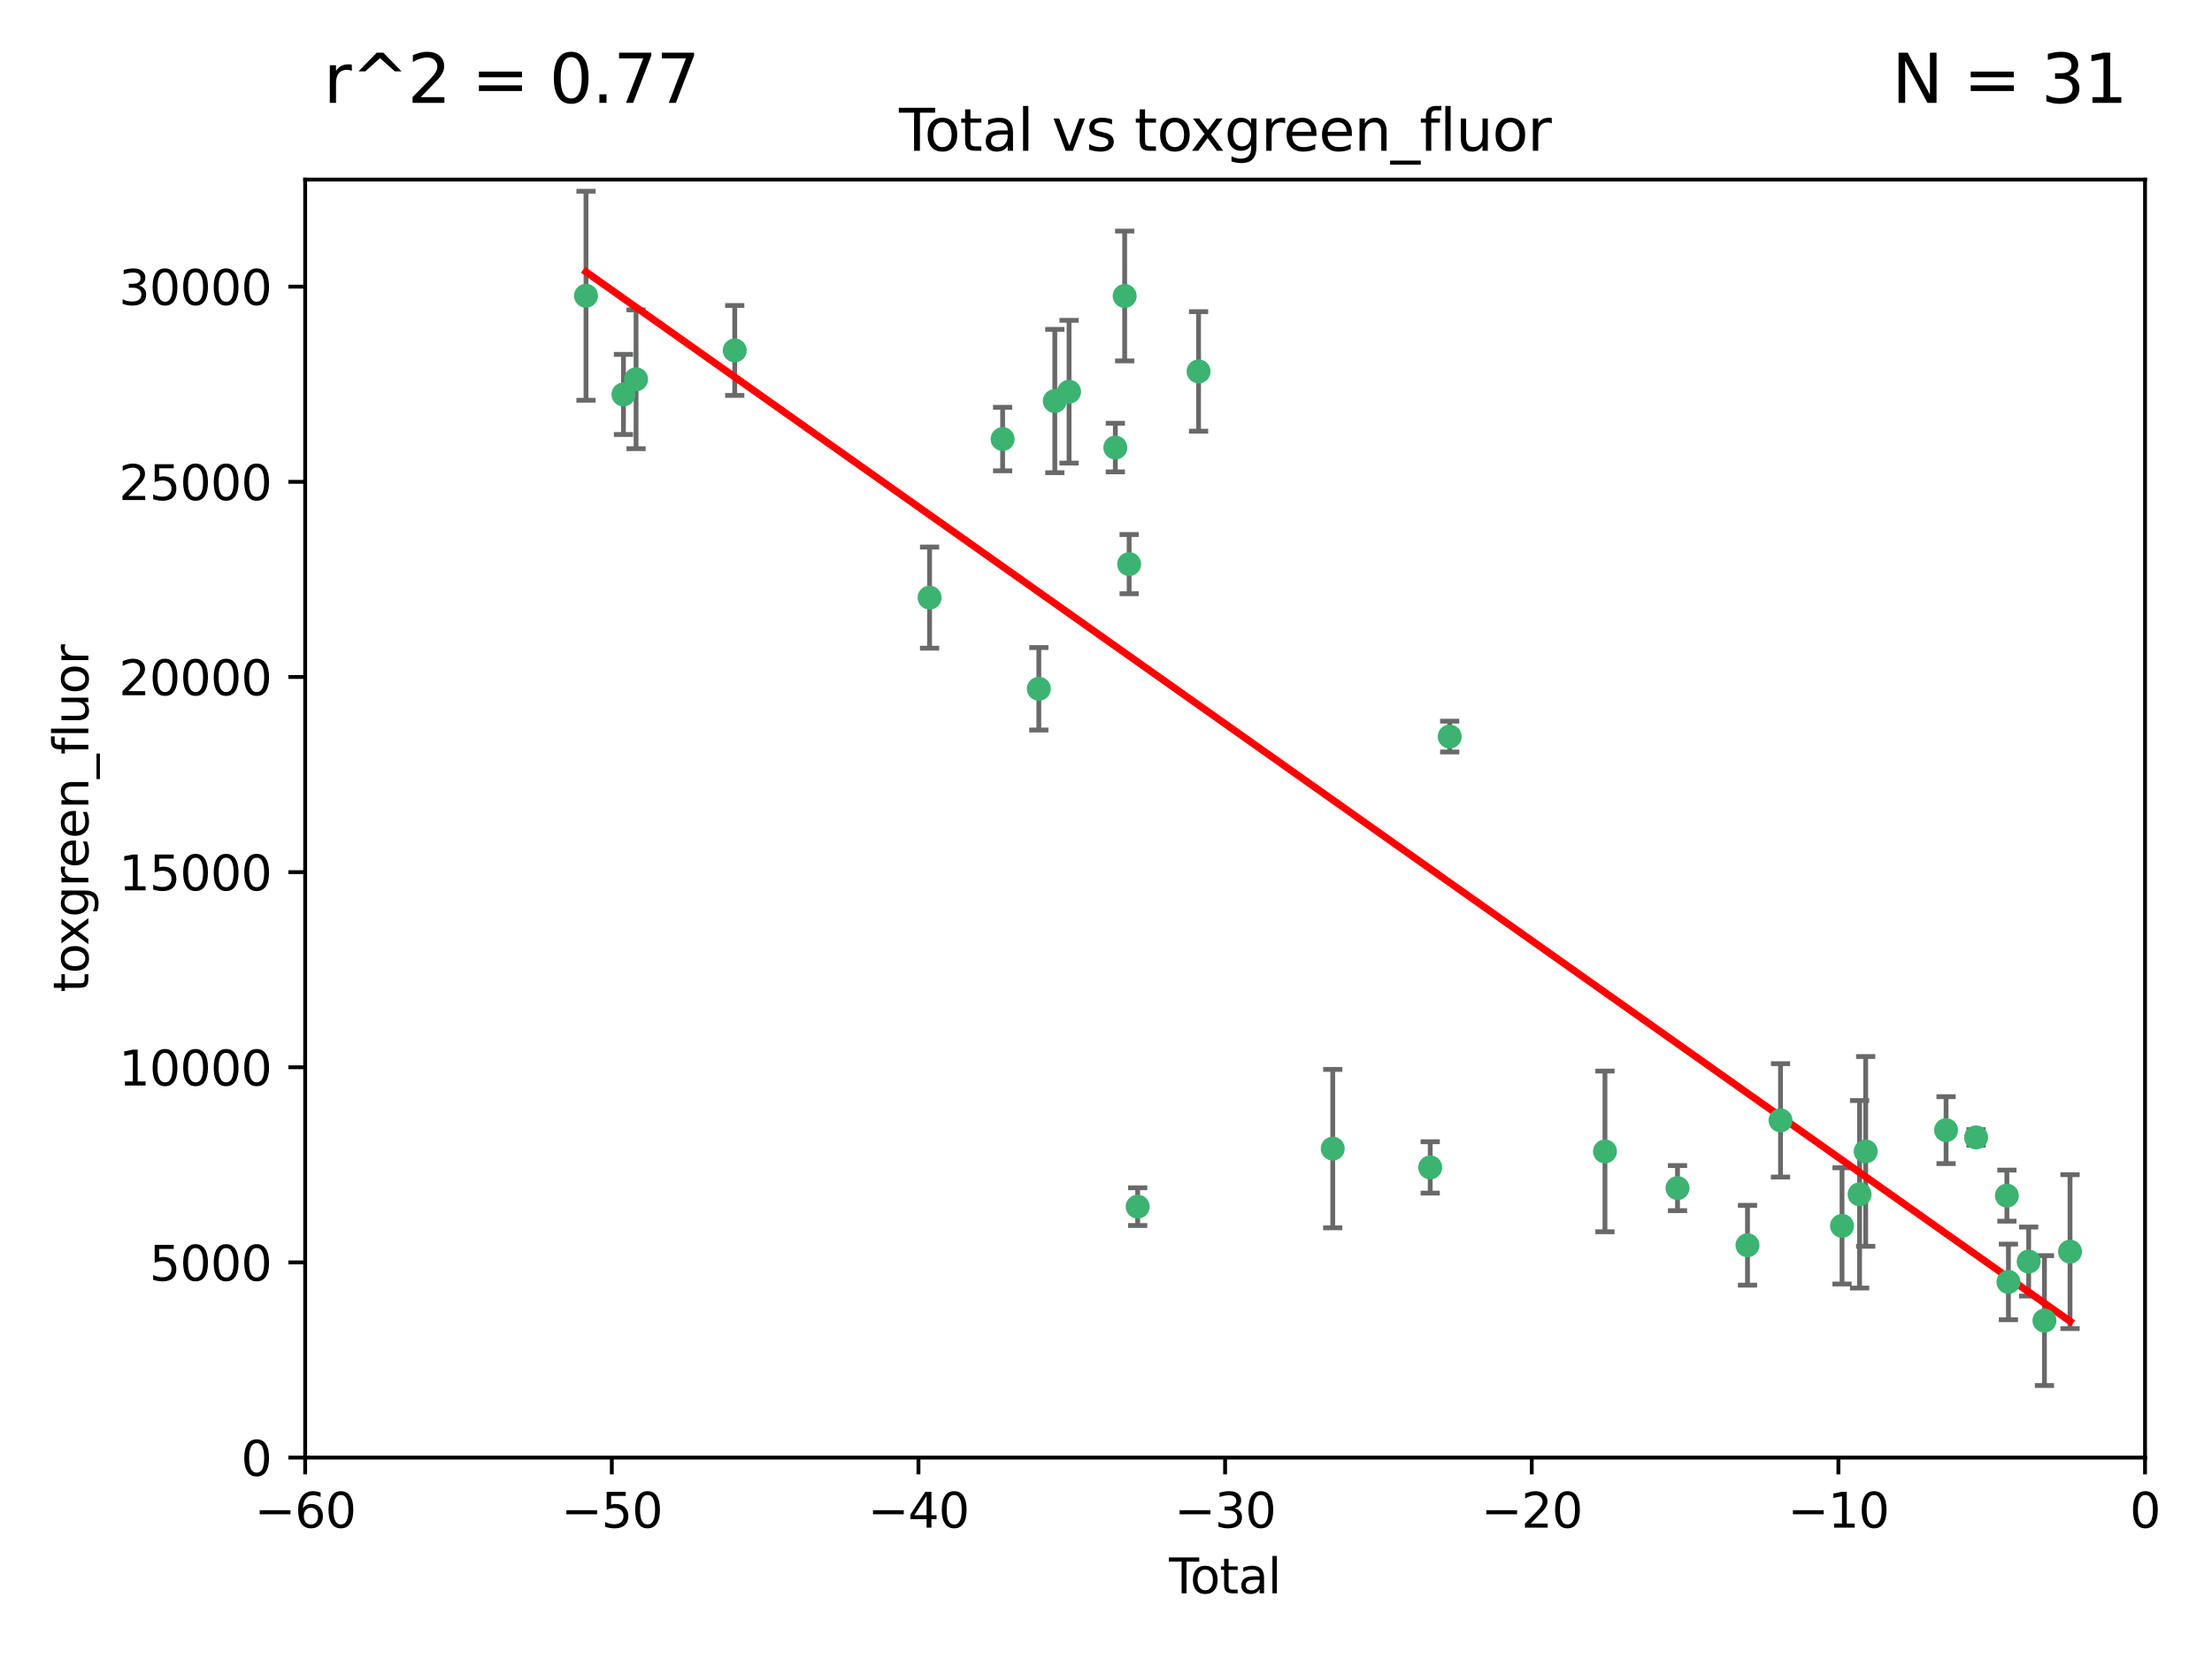 <?xml version="1.0" encoding="utf-8" standalone="no"?>
<!DOCTYPE svg PUBLIC "-//W3C//DTD SVG 1.1//EN"
  "http://www.w3.org/Graphics/SVG/1.1/DTD/svg11.dtd">
<svg xmlns:xlink="http://www.w3.org/1999/xlink" width="460.8pt" height="345.6pt" viewBox="0 0 460.8 345.6" xmlns="http://www.w3.org/2000/svg" version="1.1">
 <defs>
  <style type="text/css">*{stroke-linejoin: round; stroke-linecap: butt}</style>
 </defs>
 <g id="figure_1">
  <g id="patch_1">
   <path d="M 0 345.6 
L 460.8 345.6 
L 460.8 0 
L 0 0 
z
" style="fill: #ffffff"/>
  </g>
  <g id="axes_1">
   <g id="patch_2">
    <path d="M 63.571 303.64 
L 446.85 303.64 
L 446.85 37.411 
L 63.571 37.411 
z
" style="fill: #ffffff"/>
   </g>
   <g id="PathCollection_1">
    <defs>
     <path id="m54d7ae246f" d="M 0 1.118 
C 0.297 1.118 0.581 1 0.791 0.791 
C 1 0.581 1.118 0.297 1.118 0 
C 1.118 -0.297 1 -0.581 0.791 -0.791 
C 0.581 -1 0.297 -1.118 0 -1.118 
C -0.297 -1.118 -0.581 -1 -0.791 -0.791 
C -1 -0.581 -1.118 -0.297 -1.118 0 
C -1.118 0.297 -1 0.581 -0.791 0.791 
C -0.581 1 -0.297 1.118 0 1.118 
z
" style="stroke: #3cb371"/>
    </defs>
    <g clip-path="url(#p17202808cc)">
     <use xlink:href="#m54d7ae246f" x="122.075" y="61.614" style="fill: #3cb371; stroke: #3cb371"/>
     <use xlink:href="#m54d7ae246f" x="129.877" y="82.171" style="fill: #3cb371; stroke: #3cb371"/>
     <use xlink:href="#m54d7ae246f" x="132.505" y="79.013" style="fill: #3cb371; stroke: #3cb371"/>
     <use xlink:href="#m54d7ae246f" x="153.06" y="73.004" style="fill: #3cb371; stroke: #3cb371"/>
     <use xlink:href="#m54d7ae246f" x="193.65" y="124.496" style="fill: #3cb371; stroke: #3cb371"/>
     <use xlink:href="#m54d7ae246f" x="208.867" y="91.463" style="fill: #3cb371; stroke: #3cb371"/>
     <use xlink:href="#m54d7ae246f" x="216.408" y="143.488" style="fill: #3cb371; stroke: #3cb371"/>
     <use xlink:href="#m54d7ae246f" x="219.736" y="83.54" style="fill: #3cb371; stroke: #3cb371"/>
     <use xlink:href="#m54d7ae246f" x="222.705" y="81.601" style="fill: #3cb371; stroke: #3cb371"/>
     <use xlink:href="#m54d7ae246f" x="232.345" y="93.237" style="fill: #3cb371; stroke: #3cb371"/>
     <use xlink:href="#m54d7ae246f" x="234.291" y="61.664" style="fill: #3cb371; stroke: #3cb371"/>
     <use xlink:href="#m54d7ae246f" x="235.222" y="117.515" style="fill: #3cb371; stroke: #3cb371"/>
     <use xlink:href="#m54d7ae246f" x="236.998" y="251.367" style="fill: #3cb371; stroke: #3cb371"/>
     <use xlink:href="#m54d7ae246f" x="249.689" y="77.373" style="fill: #3cb371; stroke: #3cb371"/>
     <use xlink:href="#m54d7ae246f" x="277.635" y="239.279" style="fill: #3cb371; stroke: #3cb371"/>
     <use xlink:href="#m54d7ae246f" x="297.94" y="243.195" style="fill: #3cb371; stroke: #3cb371"/>
     <use xlink:href="#m54d7ae246f" x="301.998" y="153.437" style="fill: #3cb371; stroke: #3cb371"/>
     <use xlink:href="#m54d7ae246f" x="334.342" y="239.858" style="fill: #3cb371; stroke: #3cb371"/>
     <use xlink:href="#m54d7ae246f" x="349.456" y="247.505" style="fill: #3cb371; stroke: #3cb371"/>
     <use xlink:href="#m54d7ae246f" x="364.037" y="259.404" style="fill: #3cb371; stroke: #3cb371"/>
     <use xlink:href="#m54d7ae246f" x="370.913" y="233.39" style="fill: #3cb371; stroke: #3cb371"/>
     <use xlink:href="#m54d7ae246f" x="383.73" y="255.371" style="fill: #3cb371; stroke: #3cb371"/>
     <use xlink:href="#m54d7ae246f" x="387.387" y="248.797" style="fill: #3cb371; stroke: #3cb371"/>
     <use xlink:href="#m54d7ae246f" x="388.656" y="239.862" style="fill: #3cb371; stroke: #3cb371"/>
     <use xlink:href="#m54d7ae246f" x="405.4" y="235.431" style="fill: #3cb371; stroke: #3cb371"/>
     <use xlink:href="#m54d7ae246f" x="411.653" y="236.943" style="fill: #3cb371; stroke: #3cb371"/>
     <use xlink:href="#m54d7ae246f" x="418.073" y="249.072" style="fill: #3cb371; stroke: #3cb371"/>
     <use xlink:href="#m54d7ae246f" x="418.393" y="267.05" style="fill: #3cb371; stroke: #3cb371"/>
     <use xlink:href="#m54d7ae246f" x="422.61" y="262.805" style="fill: #3cb371; stroke: #3cb371"/>
     <use xlink:href="#m54d7ae246f" x="425.895" y="275.102" style="fill: #3cb371; stroke: #3cb371"/>
     <use xlink:href="#m54d7ae246f" x="431.226" y="260.738" style="fill: #3cb371; stroke: #3cb371"/>
    </g>
   </g>
   <g id="matplotlib.axis_1">
    <g id="xtick_1">
     <g id="line2d_1">
      <defs>
       <path id="m8b7f5cf3c0" d="M 0 0 
L 0 3.5 
" style="stroke: #000000; stroke-width: 0.8"/>
      </defs>
      <g>
       <use xlink:href="#m8b7f5cf3c0" x="63.571" y="303.64" style="stroke: #000000; stroke-width: 0.8"/>
      </g>
     </g>
     <g id="text_1">
      <!-- −60 -->
      <g transform="translate(53.019 318.238)scale(0.1 -0.1)">
       <defs>
        <path id="DejaVuSans-2212" d="M 678 2272 
L 4684 2272 
L 4684 1741 
L 678 1741 
L 678 2272 
z
" transform="scale(0.016)"/>
        <path id="DejaVuSans-36" d="M 2113 2584 
Q 1688 2584 1439 2293 
Q 1191 2003 1191 1497 
Q 1191 994 1439 701 
Q 1688 409 2113 409 
Q 2538 409 2786 701 
Q 3034 994 3034 1497 
Q 3034 2003 2786 2293 
Q 2538 2584 2113 2584 
z
M 3366 4563 
L 3366 3988 
Q 3128 4100 2886 4159 
Q 2644 4219 2406 4219 
Q 1781 4219 1451 3797 
Q 1122 3375 1075 2522 
Q 1259 2794 1537 2939 
Q 1816 3084 2150 3084 
Q 2853 3084 3261 2657 
Q 3669 2231 3669 1497 
Q 3669 778 3244 343 
Q 2819 -91 2113 -91 
Q 1303 -91 875 529 
Q 447 1150 447 2328 
Q 447 3434 972 4092 
Q 1497 4750 2381 4750 
Q 2619 4750 2861 4703 
Q 3103 4656 3366 4563 
z
" transform="scale(0.016)"/>
        <path id="DejaVuSans-30" d="M 2034 4250 
Q 1547 4250 1301 3770 
Q 1056 3291 1056 2328 
Q 1056 1369 1301 889 
Q 1547 409 2034 409 
Q 2525 409 2770 889 
Q 3016 1369 3016 2328 
Q 3016 3291 2770 3770 
Q 2525 4250 2034 4250 
z
M 2034 4750 
Q 2819 4750 3233 4129 
Q 3647 3509 3647 2328 
Q 3647 1150 3233 529 
Q 2819 -91 2034 -91 
Q 1250 -91 836 529 
Q 422 1150 422 2328 
Q 422 3509 836 4129 
Q 1250 4750 2034 4750 
z
" transform="scale(0.016)"/>
       </defs>
       <use xlink:href="#DejaVuSans-2212"/>
       <use xlink:href="#DejaVuSans-36" x="83.789"/>
       <use xlink:href="#DejaVuSans-30" x="147.412"/>
      </g>
     </g>
    </g>
    <g id="xtick_2">
     <g id="line2d_2">
      <g>
       <use xlink:href="#m8b7f5cf3c0" x="127.451" y="303.64" style="stroke: #000000; stroke-width: 0.8"/>
      </g>
     </g>
     <g id="text_2">
      <!-- −50 -->
      <g transform="translate(116.899 318.238)scale(0.1 -0.1)">
       <defs>
        <path id="DejaVuSans-35" d="M 691 4666 
L 3169 4666 
L 3169 4134 
L 1269 4134 
L 1269 2991 
Q 1406 3038 1543 3061 
Q 1681 3084 1819 3084 
Q 2600 3084 3056 2656 
Q 3513 2228 3513 1497 
Q 3513 744 3044 326 
Q 2575 -91 1722 -91 
Q 1428 -91 1123 -41 
Q 819 9 494 109 
L 494 744 
Q 775 591 1075 516 
Q 1375 441 1709 441 
Q 2250 441 2565 725 
Q 2881 1009 2881 1497 
Q 2881 1984 2565 2268 
Q 2250 2553 1709 2553 
Q 1456 2553 1204 2497 
Q 953 2441 691 2322 
L 691 4666 
z
" transform="scale(0.016)"/>
       </defs>
       <use xlink:href="#DejaVuSans-2212"/>
       <use xlink:href="#DejaVuSans-35" x="83.789"/>
       <use xlink:href="#DejaVuSans-30" x="147.412"/>
      </g>
     </g>
    </g>
    <g id="xtick_3">
     <g id="line2d_3">
      <g>
       <use xlink:href="#m8b7f5cf3c0" x="191.331" y="303.64" style="stroke: #000000; stroke-width: 0.8"/>
      </g>
     </g>
     <g id="text_3">
      <!-- −40 -->
      <g transform="translate(180.778 318.238)scale(0.1 -0.1)">
       <defs>
        <path id="DejaVuSans-34" d="M 2419 4116 
L 825 1625 
L 2419 1625 
L 2419 4116 
z
M 2253 4666 
L 3047 4666 
L 3047 1625 
L 3713 1625 
L 3713 1100 
L 3047 1100 
L 3047 0 
L 2419 0 
L 2419 1100 
L 313 1100 
L 313 1709 
L 2253 4666 
z
" transform="scale(0.016)"/>
       </defs>
       <use xlink:href="#DejaVuSans-2212"/>
       <use xlink:href="#DejaVuSans-34" x="83.789"/>
       <use xlink:href="#DejaVuSans-30" x="147.412"/>
      </g>
     </g>
    </g>
    <g id="xtick_4">
     <g id="line2d_4">
      <g>
       <use xlink:href="#m8b7f5cf3c0" x="255.211" y="303.64" style="stroke: #000000; stroke-width: 0.8"/>
      </g>
     </g>
     <g id="text_4">
      <!-- −30 -->
      <g transform="translate(244.658 318.238)scale(0.1 -0.1)">
       <defs>
        <path id="DejaVuSans-33" d="M 2597 2516 
Q 3050 2419 3304 2112 
Q 3559 1806 3559 1356 
Q 3559 666 3084 287 
Q 2609 -91 1734 -91 
Q 1441 -91 1130 -33 
Q 819 25 488 141 
L 488 750 
Q 750 597 1062 519 
Q 1375 441 1716 441 
Q 2309 441 2620 675 
Q 2931 909 2931 1356 
Q 2931 1769 2642 2001 
Q 2353 2234 1838 2234 
L 1294 2234 
L 1294 2753 
L 1863 2753 
Q 2328 2753 2575 2939 
Q 2822 3125 2822 3475 
Q 2822 3834 2567 4026 
Q 2313 4219 1838 4219 
Q 1578 4219 1281 4162 
Q 984 4106 628 3988 
L 628 4550 
Q 988 4650 1302 4700 
Q 1616 4750 1894 4750 
Q 2613 4750 3031 4423 
Q 3450 4097 3450 3541 
Q 3450 3153 3228 2886 
Q 3006 2619 2597 2516 
z
" transform="scale(0.016)"/>
       </defs>
       <use xlink:href="#DejaVuSans-2212"/>
       <use xlink:href="#DejaVuSans-33" x="83.789"/>
       <use xlink:href="#DejaVuSans-30" x="147.412"/>
      </g>
     </g>
    </g>
    <g id="xtick_5">
     <g id="line2d_5">
      <g>
       <use xlink:href="#m8b7f5cf3c0" x="319.09" y="303.64" style="stroke: #000000; stroke-width: 0.8"/>
      </g>
     </g>
     <g id="text_5">
      <!-- −20 -->
      <g transform="translate(308.538 318.238)scale(0.1 -0.1)">
       <defs>
        <path id="DejaVuSans-32" d="M 1228 531 
L 3431 531 
L 3431 0 
L 469 0 
L 469 531 
Q 828 903 1448 1529 
Q 2069 2156 2228 2338 
Q 2531 2678 2651 2914 
Q 2772 3150 2772 3378 
Q 2772 3750 2511 3984 
Q 2250 4219 1831 4219 
Q 1534 4219 1204 4116 
Q 875 4013 500 3803 
L 500 4441 
Q 881 4594 1212 4672 
Q 1544 4750 1819 4750 
Q 2544 4750 2975 4387 
Q 3406 4025 3406 3419 
Q 3406 3131 3298 2873 
Q 3191 2616 2906 2266 
Q 2828 2175 2409 1742 
Q 1991 1309 1228 531 
z
" transform="scale(0.016)"/>
       </defs>
       <use xlink:href="#DejaVuSans-2212"/>
       <use xlink:href="#DejaVuSans-32" x="83.789"/>
       <use xlink:href="#DejaVuSans-30" x="147.412"/>
      </g>
     </g>
    </g>
    <g id="xtick_6">
     <g id="line2d_6">
      <g>
       <use xlink:href="#m8b7f5cf3c0" x="382.97" y="303.64" style="stroke: #000000; stroke-width: 0.8"/>
      </g>
     </g>
     <g id="text_6">
      <!-- −10 -->
      <g transform="translate(372.418 318.238)scale(0.1 -0.1)">
       <defs>
        <path id="DejaVuSans-31" d="M 794 531 
L 1825 531 
L 1825 4091 
L 703 3866 
L 703 4441 
L 1819 4666 
L 2450 4666 
L 2450 531 
L 3481 531 
L 3481 0 
L 794 0 
L 794 531 
z
" transform="scale(0.016)"/>
       </defs>
       <use xlink:href="#DejaVuSans-2212"/>
       <use xlink:href="#DejaVuSans-31" x="83.789"/>
       <use xlink:href="#DejaVuSans-30" x="147.412"/>
      </g>
     </g>
    </g>
    <g id="xtick_7">
     <g id="line2d_7">
      <g>
       <use xlink:href="#m8b7f5cf3c0" x="446.85" y="303.64" style="stroke: #000000; stroke-width: 0.8"/>
      </g>
     </g>
     <g id="text_7">
      <!-- 0 -->
      <g transform="translate(443.669 318.238)scale(0.1 -0.1)">
       <use xlink:href="#DejaVuSans-30"/>
      </g>
     </g>
    </g>
    <g id="text_8">
     <!-- Total -->
     <g transform="translate(243.534 331.917)scale(0.1 -0.1)">
      <defs>
       <path id="DejaVuSans-54" d="M -19 4666 
L 3928 4666 
L 3928 4134 
L 2272 4134 
L 2272 0 
L 1638 0 
L 1638 4134 
L -19 4134 
L -19 4666 
z
" transform="scale(0.016)"/>
       <path id="DejaVuSans-6f" d="M 1959 3097 
Q 1497 3097 1228 2736 
Q 959 2375 959 1747 
Q 959 1119 1226 758 
Q 1494 397 1959 397 
Q 2419 397 2687 759 
Q 2956 1122 2956 1747 
Q 2956 2369 2687 2733 
Q 2419 3097 1959 3097 
z
M 1959 3584 
Q 2709 3584 3137 3096 
Q 3566 2609 3566 1747 
Q 3566 888 3137 398 
Q 2709 -91 1959 -91 
Q 1206 -91 779 398 
Q 353 888 353 1747 
Q 353 2609 779 3096 
Q 1206 3584 1959 3584 
z
" transform="scale(0.016)"/>
       <path id="DejaVuSans-74" d="M 1172 4494 
L 1172 3500 
L 2356 3500 
L 2356 3053 
L 1172 3053 
L 1172 1153 
Q 1172 725 1289 603 
Q 1406 481 1766 481 
L 2356 481 
L 2356 0 
L 1766 0 
Q 1100 0 847 248 
Q 594 497 594 1153 
L 594 3053 
L 172 3053 
L 172 3500 
L 594 3500 
L 594 4494 
L 1172 4494 
z
" transform="scale(0.016)"/>
       <path id="DejaVuSans-61" d="M 2194 1759 
Q 1497 1759 1228 1600 
Q 959 1441 959 1056 
Q 959 750 1161 570 
Q 1363 391 1709 391 
Q 2188 391 2477 730 
Q 2766 1069 2766 1631 
L 2766 1759 
L 2194 1759 
z
M 3341 1997 
L 3341 0 
L 2766 0 
L 2766 531 
Q 2569 213 2275 61 
Q 1981 -91 1556 -91 
Q 1019 -91 701 211 
Q 384 513 384 1019 
Q 384 1609 779 1909 
Q 1175 2209 1959 2209 
L 2766 2209 
L 2766 2266 
Q 2766 2663 2505 2880 
Q 2244 3097 1772 3097 
Q 1472 3097 1187 3025 
Q 903 2953 641 2809 
L 641 3341 
Q 956 3463 1253 3523 
Q 1550 3584 1831 3584 
Q 2591 3584 2966 3190 
Q 3341 2797 3341 1997 
z
" transform="scale(0.016)"/>
       <path id="DejaVuSans-6c" d="M 603 4863 
L 1178 4863 
L 1178 0 
L 603 0 
L 603 4863 
z
" transform="scale(0.016)"/>
      </defs>
      <use xlink:href="#DejaVuSans-54"/>
      <use xlink:href="#DejaVuSans-6f" x="44.084"/>
      <use xlink:href="#DejaVuSans-74" x="105.266"/>
      <use xlink:href="#DejaVuSans-61" x="144.475"/>
      <use xlink:href="#DejaVuSans-6c" x="205.754"/>
     </g>
    </g>
   </g>
   <g id="matplotlib.axis_2">
    <g id="ytick_1">
     <g id="line2d_8">
      <defs>
       <path id="m1e4d55718e" d="M 0 0 
L -3.5 0 
" style="stroke: #000000; stroke-width: 0.8"/>
      </defs>
      <g>
       <use xlink:href="#m1e4d55718e" x="63.571" y="303.64" style="stroke: #000000; stroke-width: 0.8"/>
      </g>
     </g>
     <g id="text_9">
      <!-- 0 -->
      <g transform="translate(50.209 307.439)scale(0.1 -0.1)">
       <use xlink:href="#DejaVuSans-30"/>
      </g>
     </g>
    </g>
    <g id="ytick_2">
     <g id="line2d_9">
      <g>
       <use xlink:href="#m1e4d55718e" x="63.571" y="262.986" style="stroke: #000000; stroke-width: 0.8"/>
      </g>
     </g>
     <g id="text_10">
      <!-- 5000 -->
      <g transform="translate(31.121 266.786)scale(0.1 -0.1)">
       <use xlink:href="#DejaVuSans-35"/>
       <use xlink:href="#DejaVuSans-30" x="63.623"/>
       <use xlink:href="#DejaVuSans-30" x="127.246"/>
       <use xlink:href="#DejaVuSans-30" x="190.869"/>
      </g>
     </g>
    </g>
    <g id="ytick_3">
     <g id="line2d_10">
      <g>
       <use xlink:href="#m1e4d55718e" x="63.571" y="222.333" style="stroke: #000000; stroke-width: 0.8"/>
      </g>
     </g>
     <g id="text_11">
      <!-- 10000 -->
      <g transform="translate(24.759 226.132)scale(0.1 -0.1)">
       <use xlink:href="#DejaVuSans-31"/>
       <use xlink:href="#DejaVuSans-30" x="63.623"/>
       <use xlink:href="#DejaVuSans-30" x="127.246"/>
       <use xlink:href="#DejaVuSans-30" x="190.869"/>
       <use xlink:href="#DejaVuSans-30" x="254.492"/>
      </g>
     </g>
    </g>
    <g id="ytick_4">
     <g id="line2d_11">
      <g>
       <use xlink:href="#m1e4d55718e" x="63.571" y="181.679" style="stroke: #000000; stroke-width: 0.8"/>
      </g>
     </g>
     <g id="text_12">
      <!-- 15000 -->
      <g transform="translate(24.759 185.478)scale(0.1 -0.1)">
       <use xlink:href="#DejaVuSans-31"/>
       <use xlink:href="#DejaVuSans-35" x="63.623"/>
       <use xlink:href="#DejaVuSans-30" x="127.246"/>
       <use xlink:href="#DejaVuSans-30" x="190.869"/>
       <use xlink:href="#DejaVuSans-30" x="254.492"/>
      </g>
     </g>
    </g>
    <g id="ytick_5">
     <g id="line2d_12">
      <g>
       <use xlink:href="#m1e4d55718e" x="63.571" y="141.026" style="stroke: #000000; stroke-width: 0.8"/>
      </g>
     </g>
     <g id="text_13">
      <!-- 20000 -->
      <g transform="translate(24.759 144.825)scale(0.1 -0.1)">
       <use xlink:href="#DejaVuSans-32"/>
       <use xlink:href="#DejaVuSans-30" x="63.623"/>
       <use xlink:href="#DejaVuSans-30" x="127.246"/>
       <use xlink:href="#DejaVuSans-30" x="190.869"/>
       <use xlink:href="#DejaVuSans-30" x="254.492"/>
      </g>
     </g>
    </g>
    <g id="ytick_6">
     <g id="line2d_13">
      <g>
       <use xlink:href="#m1e4d55718e" x="63.571" y="100.372" style="stroke: #000000; stroke-width: 0.8"/>
      </g>
     </g>
     <g id="text_14">
      <!-- 25000 -->
      <g transform="translate(24.759 104.171)scale(0.1 -0.1)">
       <use xlink:href="#DejaVuSans-32"/>
       <use xlink:href="#DejaVuSans-35" x="63.623"/>
       <use xlink:href="#DejaVuSans-30" x="127.246"/>
       <use xlink:href="#DejaVuSans-30" x="190.869"/>
       <use xlink:href="#DejaVuSans-30" x="254.492"/>
      </g>
     </g>
    </g>
    <g id="ytick_7">
     <g id="line2d_14">
      <g>
       <use xlink:href="#m1e4d55718e" x="63.571" y="59.718" style="stroke: #000000; stroke-width: 0.8"/>
      </g>
     </g>
     <g id="text_15">
      <!-- 30000 -->
      <g transform="translate(24.759 63.518)scale(0.1 -0.1)">
       <use xlink:href="#DejaVuSans-33"/>
       <use xlink:href="#DejaVuSans-30" x="63.623"/>
       <use xlink:href="#DejaVuSans-30" x="127.246"/>
       <use xlink:href="#DejaVuSans-30" x="190.869"/>
       <use xlink:href="#DejaVuSans-30" x="254.492"/>
      </g>
     </g>
    </g>
    <g id="text_16">
     <!-- toxgreen_fluor -->
     <g transform="translate(18.401 206.72)rotate(-90)scale(0.1 -0.1)">
      <defs>
       <path id="DejaVuSans-78" d="M 3513 3500 
L 2247 1797 
L 3578 0 
L 2900 0 
L 1881 1375 
L 863 0 
L 184 0 
L 1544 1831 
L 300 3500 
L 978 3500 
L 1906 2253 
L 2834 3500 
L 3513 3500 
z
" transform="scale(0.016)"/>
       <path id="DejaVuSans-67" d="M 2906 1791 
Q 2906 2416 2648 2759 
Q 2391 3103 1925 3103 
Q 1463 3103 1205 2759 
Q 947 2416 947 1791 
Q 947 1169 1205 825 
Q 1463 481 1925 481 
Q 2391 481 2648 825 
Q 2906 1169 2906 1791 
z
M 3481 434 
Q 3481 -459 3084 -895 
Q 2688 -1331 1869 -1331 
Q 1566 -1331 1297 -1286 
Q 1028 -1241 775 -1147 
L 775 -588 
Q 1028 -725 1275 -790 
Q 1522 -856 1778 -856 
Q 2344 -856 2625 -561 
Q 2906 -266 2906 331 
L 2906 616 
Q 2728 306 2450 153 
Q 2172 0 1784 0 
Q 1141 0 747 490 
Q 353 981 353 1791 
Q 353 2603 747 3093 
Q 1141 3584 1784 3584 
Q 2172 3584 2450 3431 
Q 2728 3278 2906 2969 
L 2906 3500 
L 3481 3500 
L 3481 434 
z
" transform="scale(0.016)"/>
       <path id="DejaVuSans-72" d="M 2631 2963 
Q 2534 3019 2420 3045 
Q 2306 3072 2169 3072 
Q 1681 3072 1420 2755 
Q 1159 2438 1159 1844 
L 1159 0 
L 581 0 
L 581 3500 
L 1159 3500 
L 1159 2956 
Q 1341 3275 1631 3429 
Q 1922 3584 2338 3584 
Q 2397 3584 2469 3576 
Q 2541 3569 2628 3553 
L 2631 2963 
z
" transform="scale(0.016)"/>
       <path id="DejaVuSans-65" d="M 3597 1894 
L 3597 1613 
L 953 1613 
Q 991 1019 1311 708 
Q 1631 397 2203 397 
Q 2534 397 2845 478 
Q 3156 559 3463 722 
L 3463 178 
Q 3153 47 2828 -22 
Q 2503 -91 2169 -91 
Q 1331 -91 842 396 
Q 353 884 353 1716 
Q 353 2575 817 3079 
Q 1281 3584 2069 3584 
Q 2775 3584 3186 3129 
Q 3597 2675 3597 1894 
z
M 3022 2063 
Q 3016 2534 2758 2815 
Q 2500 3097 2075 3097 
Q 1594 3097 1305 2825 
Q 1016 2553 972 2059 
L 3022 2063 
z
" transform="scale(0.016)"/>
       <path id="DejaVuSans-6e" d="M 3513 2113 
L 3513 0 
L 2938 0 
L 2938 2094 
Q 2938 2591 2744 2837 
Q 2550 3084 2163 3084 
Q 1697 3084 1428 2787 
Q 1159 2491 1159 1978 
L 1159 0 
L 581 0 
L 581 3500 
L 1159 3500 
L 1159 2956 
Q 1366 3272 1645 3428 
Q 1925 3584 2291 3584 
Q 2894 3584 3203 3211 
Q 3513 2838 3513 2113 
z
" transform="scale(0.016)"/>
       <path id="DejaVuSans-5f" d="M 3263 -1063 
L 3263 -1509 
L -63 -1509 
L -63 -1063 
L 3263 -1063 
z
" transform="scale(0.016)"/>
       <path id="DejaVuSans-66" d="M 2375 4863 
L 2375 4384 
L 1825 4384 
Q 1516 4384 1395 4259 
Q 1275 4134 1275 3809 
L 1275 3500 
L 2222 3500 
L 2222 3053 
L 1275 3053 
L 1275 0 
L 697 0 
L 697 3053 
L 147 3053 
L 147 3500 
L 697 3500 
L 697 3744 
Q 697 4328 969 4595 
Q 1241 4863 1831 4863 
L 2375 4863 
z
" transform="scale(0.016)"/>
       <path id="DejaVuSans-75" d="M 544 1381 
L 544 3500 
L 1119 3500 
L 1119 1403 
Q 1119 906 1312 657 
Q 1506 409 1894 409 
Q 2359 409 2629 706 
Q 2900 1003 2900 1516 
L 2900 3500 
L 3475 3500 
L 3475 0 
L 2900 0 
L 2900 538 
Q 2691 219 2414 64 
Q 2138 -91 1772 -91 
Q 1169 -91 856 284 
Q 544 659 544 1381 
z
M 1991 3584 
L 1991 3584 
z
" transform="scale(0.016)"/>
      </defs>
      <use xlink:href="#DejaVuSans-74"/>
      <use xlink:href="#DejaVuSans-6f" x="39.209"/>
      <use xlink:href="#DejaVuSans-78" x="97.266"/>
      <use xlink:href="#DejaVuSans-67" x="156.445"/>
      <use xlink:href="#DejaVuSans-72" x="219.922"/>
      <use xlink:href="#DejaVuSans-65" x="258.785"/>
      <use xlink:href="#DejaVuSans-65" x="320.309"/>
      <use xlink:href="#DejaVuSans-6e" x="381.832"/>
      <use xlink:href="#DejaVuSans-5f" x="445.211"/>
      <use xlink:href="#DejaVuSans-66" x="495.211"/>
      <use xlink:href="#DejaVuSans-6c" x="530.416"/>
      <use xlink:href="#DejaVuSans-75" x="558.199"/>
      <use xlink:href="#DejaVuSans-6f" x="621.578"/>
      <use xlink:href="#DejaVuSans-72" x="682.76"/>
     </g>
    </g>
   </g>
   <g id="LineCollection_1">
    <path d="M 122.075 83.38 
L 122.075 39.848 
" clip-path="url(#p17202808cc)" style="fill: none; stroke: #696969"/>
    <path d="M 129.877 90.514 
L 129.877 73.828 
" clip-path="url(#p17202808cc)" style="fill: none; stroke: #696969"/>
    <path d="M 132.505 93.467 
L 132.505 64.559 
" clip-path="url(#p17202808cc)" style="fill: none; stroke: #696969"/>
    <path d="M 153.06 82.377 
L 153.06 63.632 
" clip-path="url(#p17202808cc)" style="fill: none; stroke: #696969"/>
    <path d="M 193.65 135.03 
L 193.65 113.961 
" clip-path="url(#p17202808cc)" style="fill: none; stroke: #696969"/>
    <path d="M 208.867 98.075 
L 208.867 84.85 
" clip-path="url(#p17202808cc)" style="fill: none; stroke: #696969"/>
    <path d="M 216.408 152.078 
L 216.408 134.898 
" clip-path="url(#p17202808cc)" style="fill: none; stroke: #696969"/>
    <path d="M 219.736 98.468 
L 219.736 68.613 
" clip-path="url(#p17202808cc)" style="fill: none; stroke: #696969"/>
    <path d="M 222.705 96.47 
L 222.705 66.732 
" clip-path="url(#p17202808cc)" style="fill: none; stroke: #696969"/>
    <path d="M 232.345 98.3 
L 232.345 88.175 
" clip-path="url(#p17202808cc)" style="fill: none; stroke: #696969"/>
    <path d="M 234.291 75.185 
L 234.291 48.142 
" clip-path="url(#p17202808cc)" style="fill: none; stroke: #696969"/>
    <path d="M 235.222 123.677 
L 235.222 111.354 
" clip-path="url(#p17202808cc)" style="fill: none; stroke: #696969"/>
    <path d="M 236.998 255.294 
L 236.998 247.44 
" clip-path="url(#p17202808cc)" style="fill: none; stroke: #696969"/>
    <path d="M 249.689 89.821 
L 249.689 64.926 
" clip-path="url(#p17202808cc)" style="fill: none; stroke: #696969"/>
    <path d="M 277.635 255.778 
L 277.635 222.78 
" clip-path="url(#p17202808cc)" style="fill: none; stroke: #696969"/>
    <path d="M 297.94 248.545 
L 297.94 237.845 
" clip-path="url(#p17202808cc)" style="fill: none; stroke: #696969"/>
    <path d="M 301.998 156.651 
L 301.998 150.223 
" clip-path="url(#p17202808cc)" style="fill: none; stroke: #696969"/>
    <path d="M 334.342 256.597 
L 334.342 223.118 
" clip-path="url(#p17202808cc)" style="fill: none; stroke: #696969"/>
    <path d="M 349.456 252.2 
L 349.456 242.809 
" clip-path="url(#p17202808cc)" style="fill: none; stroke: #696969"/>
    <path d="M 364.037 267.717 
L 364.037 251.092 
" clip-path="url(#p17202808cc)" style="fill: none; stroke: #696969"/>
    <path d="M 370.913 245.201 
L 370.913 221.579 
" clip-path="url(#p17202808cc)" style="fill: none; stroke: #696969"/>
    <path d="M 383.73 267.477 
L 383.73 243.266 
" clip-path="url(#p17202808cc)" style="fill: none; stroke: #696969"/>
    <path d="M 387.387 268.328 
L 387.387 229.266 
" clip-path="url(#p17202808cc)" style="fill: none; stroke: #696969"/>
    <path d="M 388.656 259.624 
L 388.656 220.1 
" clip-path="url(#p17202808cc)" style="fill: none; stroke: #696969"/>
    <path d="M 405.4 242.403 
L 405.4 228.458 
" clip-path="url(#p17202808cc)" style="fill: none; stroke: #696969"/>
    <path d="M 411.653 238.573 
L 411.653 235.313 
" clip-path="url(#p17202808cc)" style="fill: none; stroke: #696969"/>
    <path d="M 418.073 254.396 
L 418.073 243.748 
" clip-path="url(#p17202808cc)" style="fill: none; stroke: #696969"/>
    <path d="M 418.393 274.924 
L 418.393 259.176 
" clip-path="url(#p17202808cc)" style="fill: none; stroke: #696969"/>
    <path d="M 422.61 269.995 
L 422.61 255.615 
" clip-path="url(#p17202808cc)" style="fill: none; stroke: #696969"/>
    <path d="M 425.895 288.629 
L 425.895 261.576 
" clip-path="url(#p17202808cc)" style="fill: none; stroke: #696969"/>
    <path d="M 431.226 276.765 
L 431.226 244.712 
" clip-path="url(#p17202808cc)" style="fill: none; stroke: #696969"/>
   </g>
   <g id="line2d_15">
    <defs>
     <path id="mf26616a0ca" d="M 2 0 
L -2 -0 
" style="stroke: #696969"/>
    </defs>
    <g clip-path="url(#p17202808cc)">
     <use xlink:href="#mf26616a0ca" x="122.075" y="83.38" style="fill: #696969; stroke: #696969"/>
     <use xlink:href="#mf26616a0ca" x="129.877" y="90.514" style="fill: #696969; stroke: #696969"/>
     <use xlink:href="#mf26616a0ca" x="132.505" y="93.467" style="fill: #696969; stroke: #696969"/>
     <use xlink:href="#mf26616a0ca" x="153.06" y="82.377" style="fill: #696969; stroke: #696969"/>
     <use xlink:href="#mf26616a0ca" x="193.65" y="135.03" style="fill: #696969; stroke: #696969"/>
     <use xlink:href="#mf26616a0ca" x="208.867" y="98.075" style="fill: #696969; stroke: #696969"/>
     <use xlink:href="#mf26616a0ca" x="216.408" y="152.078" style="fill: #696969; stroke: #696969"/>
     <use xlink:href="#mf26616a0ca" x="219.736" y="98.468" style="fill: #696969; stroke: #696969"/>
     <use xlink:href="#mf26616a0ca" x="222.705" y="96.47" style="fill: #696969; stroke: #696969"/>
     <use xlink:href="#mf26616a0ca" x="232.345" y="98.3" style="fill: #696969; stroke: #696969"/>
     <use xlink:href="#mf26616a0ca" x="234.291" y="75.185" style="fill: #696969; stroke: #696969"/>
     <use xlink:href="#mf26616a0ca" x="235.222" y="123.677" style="fill: #696969; stroke: #696969"/>
     <use xlink:href="#mf26616a0ca" x="236.998" y="255.294" style="fill: #696969; stroke: #696969"/>
     <use xlink:href="#mf26616a0ca" x="249.689" y="89.821" style="fill: #696969; stroke: #696969"/>
     <use xlink:href="#mf26616a0ca" x="277.635" y="255.778" style="fill: #696969; stroke: #696969"/>
     <use xlink:href="#mf26616a0ca" x="297.94" y="248.545" style="fill: #696969; stroke: #696969"/>
     <use xlink:href="#mf26616a0ca" x="301.998" y="156.651" style="fill: #696969; stroke: #696969"/>
     <use xlink:href="#mf26616a0ca" x="334.342" y="256.597" style="fill: #696969; stroke: #696969"/>
     <use xlink:href="#mf26616a0ca" x="349.456" y="252.2" style="fill: #696969; stroke: #696969"/>
     <use xlink:href="#mf26616a0ca" x="364.037" y="267.717" style="fill: #696969; stroke: #696969"/>
     <use xlink:href="#mf26616a0ca" x="370.913" y="245.201" style="fill: #696969; stroke: #696969"/>
     <use xlink:href="#mf26616a0ca" x="383.73" y="267.477" style="fill: #696969; stroke: #696969"/>
     <use xlink:href="#mf26616a0ca" x="387.387" y="268.328" style="fill: #696969; stroke: #696969"/>
     <use xlink:href="#mf26616a0ca" x="388.656" y="259.624" style="fill: #696969; stroke: #696969"/>
     <use xlink:href="#mf26616a0ca" x="405.4" y="242.403" style="fill: #696969; stroke: #696969"/>
     <use xlink:href="#mf26616a0ca" x="411.653" y="238.573" style="fill: #696969; stroke: #696969"/>
     <use xlink:href="#mf26616a0ca" x="418.073" y="254.396" style="fill: #696969; stroke: #696969"/>
     <use xlink:href="#mf26616a0ca" x="418.393" y="274.924" style="fill: #696969; stroke: #696969"/>
     <use xlink:href="#mf26616a0ca" x="422.61" y="269.995" style="fill: #696969; stroke: #696969"/>
     <use xlink:href="#mf26616a0ca" x="425.895" y="288.629" style="fill: #696969; stroke: #696969"/>
     <use xlink:href="#mf26616a0ca" x="431.226" y="276.765" style="fill: #696969; stroke: #696969"/>
    </g>
   </g>
   <g id="line2d_16">
    <g clip-path="url(#p17202808cc)">
     <use xlink:href="#mf26616a0ca" x="122.075" y="39.848" style="fill: #696969; stroke: #696969"/>
     <use xlink:href="#mf26616a0ca" x="129.877" y="73.828" style="fill: #696969; stroke: #696969"/>
     <use xlink:href="#mf26616a0ca" x="132.505" y="64.559" style="fill: #696969; stroke: #696969"/>
     <use xlink:href="#mf26616a0ca" x="153.06" y="63.632" style="fill: #696969; stroke: #696969"/>
     <use xlink:href="#mf26616a0ca" x="193.65" y="113.961" style="fill: #696969; stroke: #696969"/>
     <use xlink:href="#mf26616a0ca" x="208.867" y="84.85" style="fill: #696969; stroke: #696969"/>
     <use xlink:href="#mf26616a0ca" x="216.408" y="134.898" style="fill: #696969; stroke: #696969"/>
     <use xlink:href="#mf26616a0ca" x="219.736" y="68.613" style="fill: #696969; stroke: #696969"/>
     <use xlink:href="#mf26616a0ca" x="222.705" y="66.732" style="fill: #696969; stroke: #696969"/>
     <use xlink:href="#mf26616a0ca" x="232.345" y="88.175" style="fill: #696969; stroke: #696969"/>
     <use xlink:href="#mf26616a0ca" x="234.291" y="48.142" style="fill: #696969; stroke: #696969"/>
     <use xlink:href="#mf26616a0ca" x="235.222" y="111.354" style="fill: #696969; stroke: #696969"/>
     <use xlink:href="#mf26616a0ca" x="236.998" y="247.44" style="fill: #696969; stroke: #696969"/>
     <use xlink:href="#mf26616a0ca" x="249.689" y="64.926" style="fill: #696969; stroke: #696969"/>
     <use xlink:href="#mf26616a0ca" x="277.635" y="222.78" style="fill: #696969; stroke: #696969"/>
     <use xlink:href="#mf26616a0ca" x="297.94" y="237.845" style="fill: #696969; stroke: #696969"/>
     <use xlink:href="#mf26616a0ca" x="301.998" y="150.223" style="fill: #696969; stroke: #696969"/>
     <use xlink:href="#mf26616a0ca" x="334.342" y="223.118" style="fill: #696969; stroke: #696969"/>
     <use xlink:href="#mf26616a0ca" x="349.456" y="242.809" style="fill: #696969; stroke: #696969"/>
     <use xlink:href="#mf26616a0ca" x="364.037" y="251.092" style="fill: #696969; stroke: #696969"/>
     <use xlink:href="#mf26616a0ca" x="370.913" y="221.579" style="fill: #696969; stroke: #696969"/>
     <use xlink:href="#mf26616a0ca" x="383.73" y="243.266" style="fill: #696969; stroke: #696969"/>
     <use xlink:href="#mf26616a0ca" x="387.387" y="229.266" style="fill: #696969; stroke: #696969"/>
     <use xlink:href="#mf26616a0ca" x="388.656" y="220.1" style="fill: #696969; stroke: #696969"/>
     <use xlink:href="#mf26616a0ca" x="405.4" y="228.458" style="fill: #696969; stroke: #696969"/>
     <use xlink:href="#mf26616a0ca" x="411.653" y="235.313" style="fill: #696969; stroke: #696969"/>
     <use xlink:href="#mf26616a0ca" x="418.073" y="243.748" style="fill: #696969; stroke: #696969"/>
     <use xlink:href="#mf26616a0ca" x="418.393" y="259.176" style="fill: #696969; stroke: #696969"/>
     <use xlink:href="#mf26616a0ca" x="422.61" y="255.615" style="fill: #696969; stroke: #696969"/>
     <use xlink:href="#mf26616a0ca" x="425.895" y="261.576" style="fill: #696969; stroke: #696969"/>
     <use xlink:href="#mf26616a0ca" x="431.226" y="244.712" style="fill: #696969; stroke: #696969"/>
    </g>
   </g>
   <g id="line2d_17">
    <path d="M 122.075 56.638 
L 129.877 62.154 
L 132.505 64.013 
L 153.06 78.547 
L 193.65 107.248 
L 208.867 118.009 
L 216.408 123.341 
L 219.736 125.694 
L 222.705 127.793 
L 232.345 134.61 
L 234.291 135.986 
L 235.222 136.644 
L 236.998 137.9 
L 249.689 146.874 
L 277.635 166.635 
L 297.94 180.992 
L 301.998 183.862 
L 334.342 206.732 
L 349.456 217.42 
L 364.037 227.73 
L 370.913 232.592 
L 383.73 241.655 
L 387.387 244.241 
L 388.656 245.138 
L 405.4 256.978 
L 411.653 261.399 
L 418.073 265.938 
L 418.393 266.165 
L 422.61 269.147 
L 425.895 271.47 
L 431.226 275.239 
" clip-path="url(#p17202808cc)" style="fill: none; stroke: #ff0000; stroke-width: 1.5; stroke-linecap: square"/>
   </g>
   <g id="line2d_18">
    <defs>
     <path id="m949c2cffec" d="M 0 2 
C 0.53 2 1.039 1.789 1.414 1.414 
C 1.789 1.039 2 0.53 2 0 
C 2 -0.53 1.789 -1.039 1.414 -1.414 
C 1.039 -1.789 0.53 -2 0 -2 
C -0.53 -2 -1.039 -1.789 -1.414 -1.414 
C -1.789 -1.039 -2 -0.53 -2 0 
C -2 0.53 -1.789 1.039 -1.414 1.414 
C -1.039 1.789 -0.53 2 0 2 
z
" style="stroke: #3cb371"/>
    </defs>
    <g clip-path="url(#p17202808cc)">
     <use xlink:href="#m949c2cffec" x="122.075" y="61.614" style="fill: #3cb371; stroke: #3cb371"/>
     <use xlink:href="#m949c2cffec" x="129.877" y="82.171" style="fill: #3cb371; stroke: #3cb371"/>
     <use xlink:href="#m949c2cffec" x="132.505" y="79.013" style="fill: #3cb371; stroke: #3cb371"/>
     <use xlink:href="#m949c2cffec" x="153.06" y="73.004" style="fill: #3cb371; stroke: #3cb371"/>
     <use xlink:href="#m949c2cffec" x="193.65" y="124.496" style="fill: #3cb371; stroke: #3cb371"/>
     <use xlink:href="#m949c2cffec" x="208.867" y="91.463" style="fill: #3cb371; stroke: #3cb371"/>
     <use xlink:href="#m949c2cffec" x="216.408" y="143.488" style="fill: #3cb371; stroke: #3cb371"/>
     <use xlink:href="#m949c2cffec" x="219.736" y="83.54" style="fill: #3cb371; stroke: #3cb371"/>
     <use xlink:href="#m949c2cffec" x="222.705" y="81.601" style="fill: #3cb371; stroke: #3cb371"/>
     <use xlink:href="#m949c2cffec" x="232.345" y="93.237" style="fill: #3cb371; stroke: #3cb371"/>
     <use xlink:href="#m949c2cffec" x="234.291" y="61.664" style="fill: #3cb371; stroke: #3cb371"/>
     <use xlink:href="#m949c2cffec" x="235.222" y="117.515" style="fill: #3cb371; stroke: #3cb371"/>
     <use xlink:href="#m949c2cffec" x="236.998" y="251.367" style="fill: #3cb371; stroke: #3cb371"/>
     <use xlink:href="#m949c2cffec" x="249.689" y="77.373" style="fill: #3cb371; stroke: #3cb371"/>
     <use xlink:href="#m949c2cffec" x="277.635" y="239.279" style="fill: #3cb371; stroke: #3cb371"/>
     <use xlink:href="#m949c2cffec" x="297.94" y="243.195" style="fill: #3cb371; stroke: #3cb371"/>
     <use xlink:href="#m949c2cffec" x="301.998" y="153.437" style="fill: #3cb371; stroke: #3cb371"/>
     <use xlink:href="#m949c2cffec" x="334.342" y="239.858" style="fill: #3cb371; stroke: #3cb371"/>
     <use xlink:href="#m949c2cffec" x="349.456" y="247.505" style="fill: #3cb371; stroke: #3cb371"/>
     <use xlink:href="#m949c2cffec" x="364.037" y="259.404" style="fill: #3cb371; stroke: #3cb371"/>
     <use xlink:href="#m949c2cffec" x="370.913" y="233.39" style="fill: #3cb371; stroke: #3cb371"/>
     <use xlink:href="#m949c2cffec" x="383.73" y="255.371" style="fill: #3cb371; stroke: #3cb371"/>
     <use xlink:href="#m949c2cffec" x="387.387" y="248.797" style="fill: #3cb371; stroke: #3cb371"/>
     <use xlink:href="#m949c2cffec" x="388.656" y="239.862" style="fill: #3cb371; stroke: #3cb371"/>
     <use xlink:href="#m949c2cffec" x="405.4" y="235.431" style="fill: #3cb371; stroke: #3cb371"/>
     <use xlink:href="#m949c2cffec" x="411.653" y="236.943" style="fill: #3cb371; stroke: #3cb371"/>
     <use xlink:href="#m949c2cffec" x="418.073" y="249.072" style="fill: #3cb371; stroke: #3cb371"/>
     <use xlink:href="#m949c2cffec" x="418.393" y="267.05" style="fill: #3cb371; stroke: #3cb371"/>
     <use xlink:href="#m949c2cffec" x="422.61" y="262.805" style="fill: #3cb371; stroke: #3cb371"/>
     <use xlink:href="#m949c2cffec" x="425.895" y="275.102" style="fill: #3cb371; stroke: #3cb371"/>
     <use xlink:href="#m949c2cffec" x="431.226" y="260.738" style="fill: #3cb371; stroke: #3cb371"/>
    </g>
   </g>
   <g id="patch_3">
    <path d="M 63.571 303.64 
L 63.571 37.411 
" style="fill: none; stroke: #000000; stroke-width: 0.8; stroke-linejoin: miter; stroke-linecap: square"/>
   </g>
   <g id="patch_4">
    <path d="M 446.85 303.64 
L 446.85 37.411 
" style="fill: none; stroke: #000000; stroke-width: 0.8; stroke-linejoin: miter; stroke-linecap: square"/>
   </g>
   <g id="patch_5">
    <path d="M 63.571 303.64 
L 446.85 303.64 
" style="fill: none; stroke: #000000; stroke-width: 0.8; stroke-linejoin: miter; stroke-linecap: square"/>
   </g>
   <g id="patch_6">
    <path d="M 63.571 37.411 
L 446.85 37.411 
" style="fill: none; stroke: #000000; stroke-width: 0.8; stroke-linejoin: miter; stroke-linecap: square"/>
   </g>
   <g id="text_17">
    <!-- N = 31 -->
    <g transform="translate(394.098 21.426)scale(0.14 -0.14)">
     <defs>
      <path id="DejaVuSans-4e" d="M 628 4666 
L 1478 4666 
L 3547 763 
L 3547 4666 
L 4159 4666 
L 4159 0 
L 3309 0 
L 1241 3903 
L 1241 0 
L 628 0 
L 628 4666 
z
" transform="scale(0.016)"/>
      <path id="DejaVuSans-20" transform="scale(0.016)"/>
      <path id="DejaVuSans-3d" d="M 678 2906 
L 4684 2906 
L 4684 2381 
L 678 2381 
L 678 2906 
z
M 678 1631 
L 4684 1631 
L 4684 1100 
L 678 1100 
L 678 1631 
z
" transform="scale(0.016)"/>
     </defs>
     <use xlink:href="#DejaVuSans-4e"/>
     <use xlink:href="#DejaVuSans-20" x="74.805"/>
     <use xlink:href="#DejaVuSans-3d" x="106.592"/>
     <use xlink:href="#DejaVuSans-20" x="190.381"/>
     <use xlink:href="#DejaVuSans-33" x="222.168"/>
     <use xlink:href="#DejaVuSans-31" x="285.791"/>
    </g>
   </g>
   <g id="text_18">
    <!-- r^2 = 0.77 -->
    <g transform="translate(67.404 21.426)scale(0.14 -0.14)">
     <defs>
      <path id="DejaVuSans-5e" d="M 2988 4666 
L 4684 2925 
L 4056 2925 
L 2681 4159 
L 1306 2925 
L 678 2925 
L 2375 4666 
L 2988 4666 
z
" transform="scale(0.016)"/>
      <path id="DejaVuSans-2e" d="M 684 794 
L 1344 794 
L 1344 0 
L 684 0 
L 684 794 
z
" transform="scale(0.016)"/>
      <path id="DejaVuSans-37" d="M 525 4666 
L 3525 4666 
L 3525 4397 
L 1831 0 
L 1172 0 
L 2766 4134 
L 525 4134 
L 525 4666 
z
" transform="scale(0.016)"/>
     </defs>
     <use xlink:href="#DejaVuSans-72"/>
     <use xlink:href="#DejaVuSans-5e" x="41.113"/>
     <use xlink:href="#DejaVuSans-32" x="124.902"/>
     <use xlink:href="#DejaVuSans-20" x="188.525"/>
     <use xlink:href="#DejaVuSans-3d" x="220.312"/>
     <use xlink:href="#DejaVuSans-20" x="304.102"/>
     <use xlink:href="#DejaVuSans-30" x="335.889"/>
     <use xlink:href="#DejaVuSans-2e" x="399.512"/>
     <use xlink:href="#DejaVuSans-37" x="431.299"/>
     <use xlink:href="#DejaVuSans-37" x="494.922"/>
    </g>
   </g>
   <g id="text_19">
    <!-- Total vs toxgreen_fluor -->
    <g transform="translate(187.275 31.411)scale(0.12 -0.12)">
     <defs>
      <path id="DejaVuSans-76" d="M 191 3500 
L 800 3500 
L 1894 563 
L 2988 3500 
L 3597 3500 
L 2284 0 
L 1503 0 
L 191 3500 
z
" transform="scale(0.016)"/>
      <path id="DejaVuSans-73" d="M 2834 3397 
L 2834 2853 
Q 2591 2978 2328 3040 
Q 2066 3103 1784 3103 
Q 1356 3103 1142 2972 
Q 928 2841 928 2578 
Q 928 2378 1081 2264 
Q 1234 2150 1697 2047 
L 1894 2003 
Q 2506 1872 2764 1633 
Q 3022 1394 3022 966 
Q 3022 478 2636 193 
Q 2250 -91 1575 -91 
Q 1294 -91 989 -36 
Q 684 19 347 128 
L 347 722 
Q 666 556 975 473 
Q 1284 391 1588 391 
Q 1994 391 2212 530 
Q 2431 669 2431 922 
Q 2431 1156 2273 1281 
Q 2116 1406 1581 1522 
L 1381 1569 
Q 847 1681 609 1914 
Q 372 2147 372 2553 
Q 372 3047 722 3315 
Q 1072 3584 1716 3584 
Q 2034 3584 2315 3537 
Q 2597 3491 2834 3397 
z
" transform="scale(0.016)"/>
     </defs>
     <use xlink:href="#DejaVuSans-54"/>
     <use xlink:href="#DejaVuSans-6f" x="44.084"/>
     <use xlink:href="#DejaVuSans-74" x="105.266"/>
     <use xlink:href="#DejaVuSans-61" x="144.475"/>
     <use xlink:href="#DejaVuSans-6c" x="205.754"/>
     <use xlink:href="#DejaVuSans-20" x="233.537"/>
     <use xlink:href="#DejaVuSans-76" x="265.324"/>
     <use xlink:href="#DejaVuSans-73" x="324.504"/>
     <use xlink:href="#DejaVuSans-20" x="376.604"/>
     <use xlink:href="#DejaVuSans-74" x="408.391"/>
     <use xlink:href="#DejaVuSans-6f" x="447.6"/>
     <use xlink:href="#DejaVuSans-78" x="505.656"/>
     <use xlink:href="#DejaVuSans-67" x="564.836"/>
     <use xlink:href="#DejaVuSans-72" x="628.312"/>
     <use xlink:href="#DejaVuSans-65" x="667.176"/>
     <use xlink:href="#DejaVuSans-65" x="728.699"/>
     <use xlink:href="#DejaVuSans-6e" x="790.223"/>
     <use xlink:href="#DejaVuSans-5f" x="853.602"/>
     <use xlink:href="#DejaVuSans-66" x="903.602"/>
     <use xlink:href="#DejaVuSans-6c" x="938.807"/>
     <use xlink:href="#DejaVuSans-75" x="966.59"/>
     <use xlink:href="#DejaVuSans-6f" x="1029.969"/>
     <use xlink:href="#DejaVuSans-72" x="1091.15"/>
    </g>
   </g>
  </g>
 </g>
 <defs>
  <clipPath id="p17202808cc">
   <rect x="63.571" y="37.411" width="383.279" height="266.229"/>
  </clipPath>
 </defs>
</svg>
